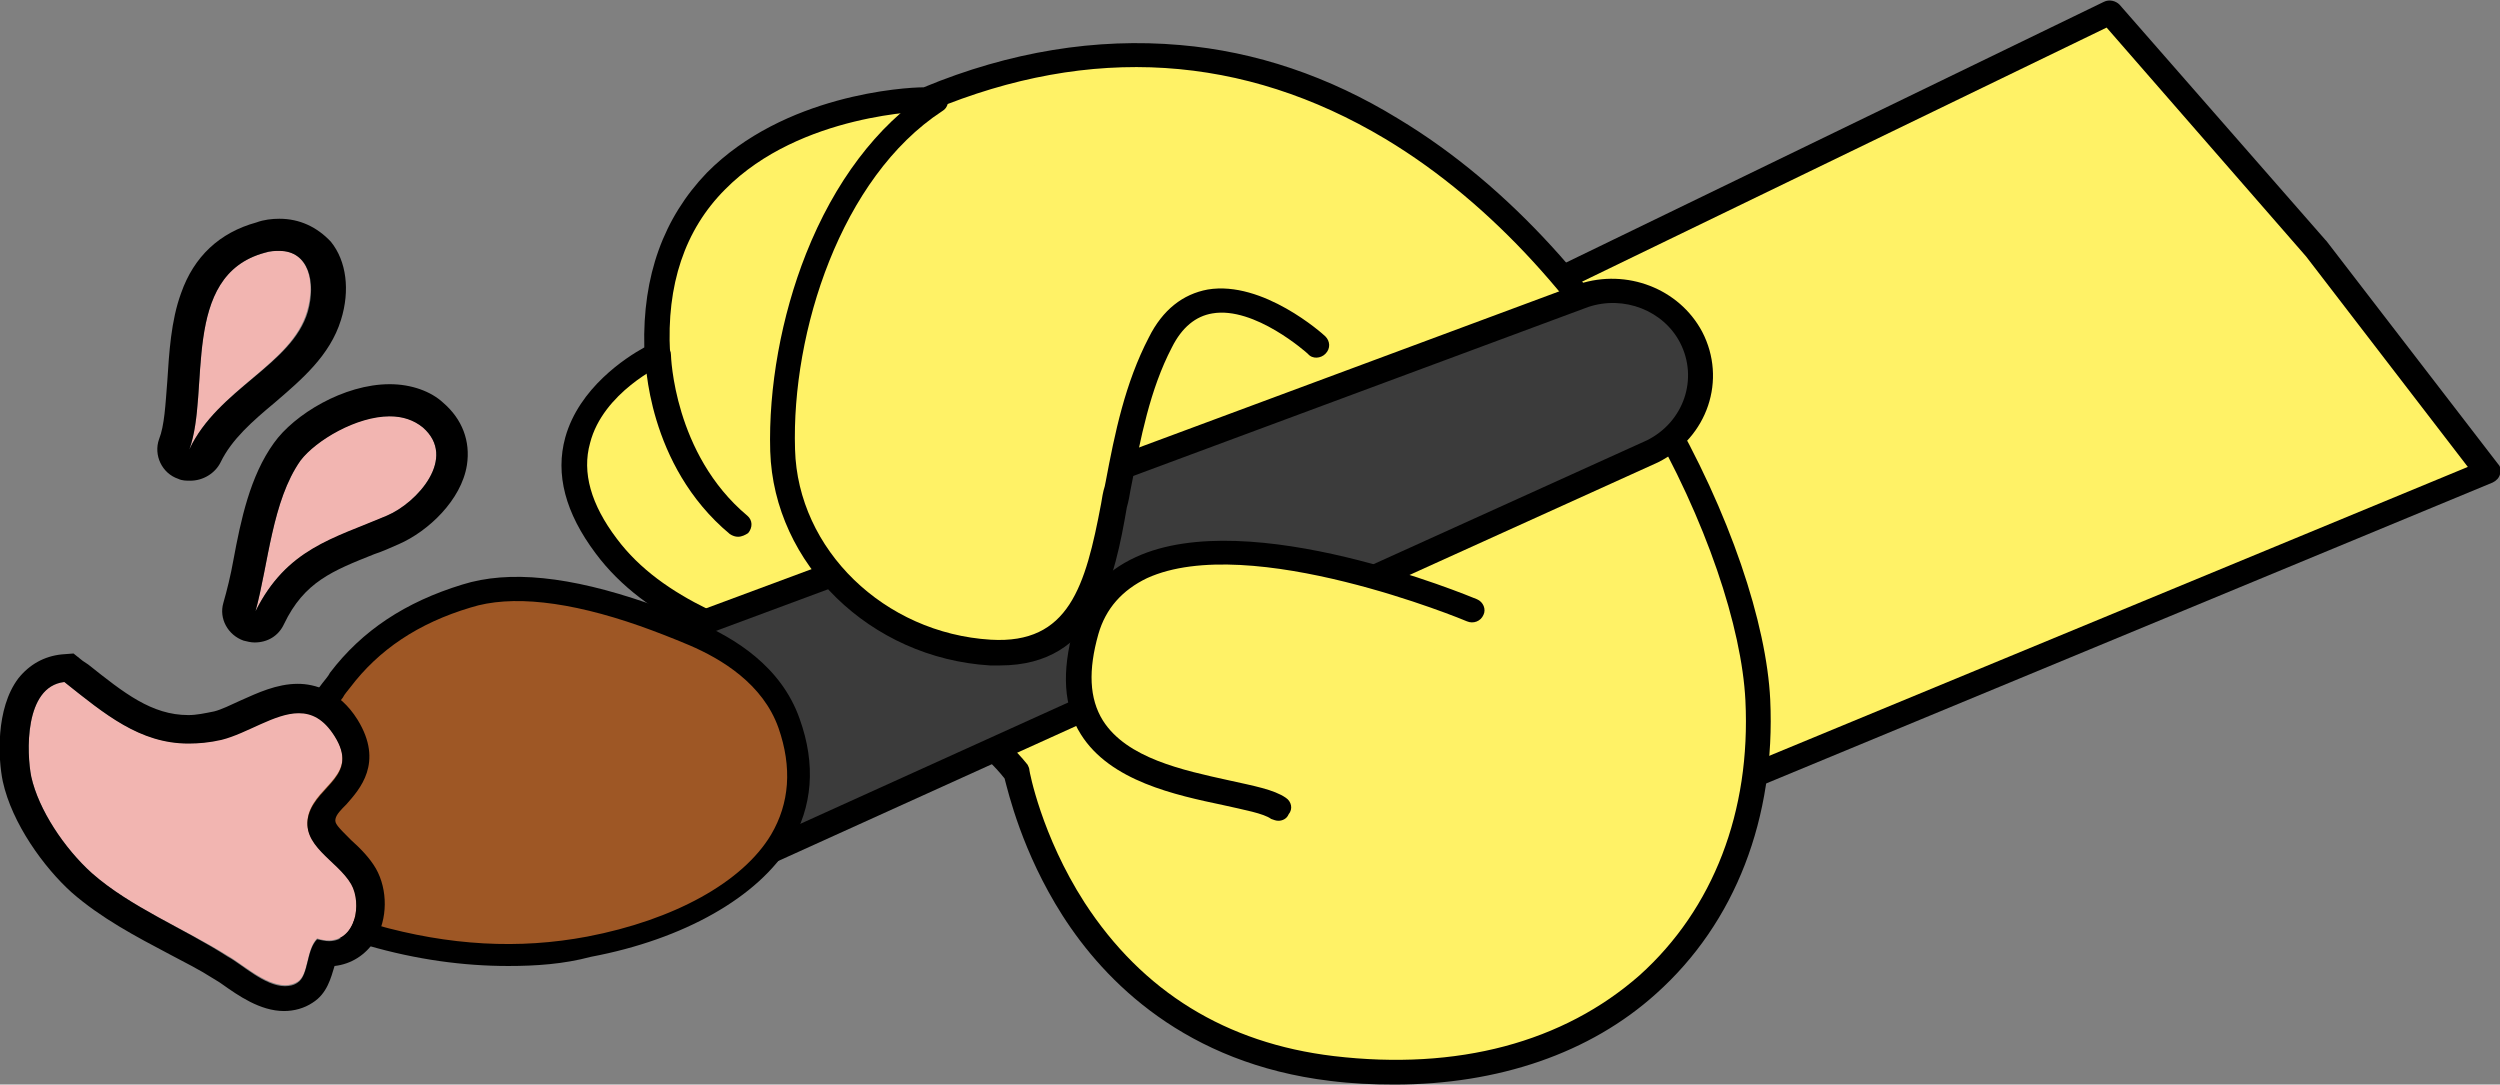 <?xml version="1.0" encoding="utf-8"?>
<!-- Generator: Adobe Illustrator 26.5.0, SVG Export Plug-In . SVG Version: 6.00 Build 0)  -->
<svg version="1.1" id="레이어_1" xmlns="http://www.w3.org/2000/svg" xmlns:xlink="http://www.w3.org/1999/xlink" x="0px"
	 y="0px" viewBox="0 0 272 118" style="enable-background:new 0 0 272 118;" xml:space="preserve">
<rect x="0" y="0" width="272" height="118" fill="#808080" stroke="none"/>
<g>
	<polygon style="fill:#FFF266;" points="270.6,51.3 179.1,89.1 160.5,34.8 229.5,1.3 251.9,27 	"/>
	<path d="M179.1,90.5c-0.2,0-0.4,0-0.6-0.1c-0.4-0.2-0.6-0.4-0.7-0.8l-18.7-54.3c-0.2-0.6,0.1-1.3,0.7-1.6l69.1-33.5
		c0.6-0.3,1.3-0.1,1.7,0.3L253,26.1c0,0,0,0,0.1,0.1l18.7,24.3c0.3,0.3,0.3,0.7,0.2,1.1s-0.4,0.7-0.8,0.9l-91.5,37.9
		C179.5,90.4,179.3,90.5,179.1,90.5z M162.1,35.5L180,87.4l88.5-36.6l-17.6-22.9L229.2,3L162.1,35.5z"/>
</g>
<g>
	<path style="fill:#FFF266;" d="M110.7,84.1c0,0,4.9,28.7,34.3,32.2s47.6-15.1,46.3-40.1s-36.1-87.9-90.4-65.3
		c0,0-30.7,0.3-29.3,27.7c0,0-15.8,7.2-5.6,20.9S100.8,71.5,110.7,84.1z"/>
	<path d="M151.7,118c-2.3,0-4.6-0.1-7-0.4c-15.7-1.9-24.5-10.8-29.1-18c-4.4-6.9-5.9-13.4-6.3-14.9C104.8,79,97,76.4,88.7,73.7
		c-9-3-18.4-6.1-23.9-13.5c-3.3-4.4-4.4-8.6-3.3-12.6c1.5-5.4,6.6-8.7,8.6-9.8c-0.2-7.8,2.1-14.1,6.8-19c8.4-8.5,21.5-9.3,23.6-9.3
		c9.4-3.9,18.8-5.4,27.9-4.6c8.2,0.7,16.2,3.4,23.7,8c24.8,14.9,39.7,46.8,40.5,63.2c0.6,12.9-3.8,24.3-12.4,32
		C173,114.6,163,118,151.7,118z M112,83.8c0,0.1,1.3,7.1,6,14.4c6.3,9.7,15.4,15.3,27.1,16.7c13.5,1.6,25-1.5,33.3-8.8
		c8-7.2,12.1-17.8,11.5-29.9c-0.8-15.8-15.2-46.7-39.2-61.1c-15.4-9.2-32-10.3-49.3-3.1c-0.2,0.1-0.3,0.1-0.5,0.1
		c-0.1,0-13.8,0.2-22,8.5c-4.4,4.4-6.4,10.4-6,17.8c0,0.5-0.3,1-0.8,1.3c-0.1,0-6.5,3-7.9,8.5c-0.9,3.2,0.1,6.7,2.9,10.4
		c5,6.7,13.9,9.6,22.5,12.5c8.4,2.8,17.1,5.7,22.2,12.1C111.9,83.4,112,83.6,112,83.8L112,83.8z"/>
</g>
<g>
	<g>
		<path style="fill:#3B3B3B;" d="M68.4,70.8l103.9-38.6c4.5-1.5,9.6,0.4,11.7,4.6v0c2.4,4.5,0.5,10.1-4.2,12.4L78.5,95L68.4,70.8z"
			/>
		<path d="M78.5,96.4c-0.2,0-0.3,0-0.5-0.1c-0.4-0.1-0.6-0.4-0.8-0.7L67.1,71.2c-0.1-0.3-0.1-0.7,0-1c0.1-0.3,0.4-0.6,0.8-0.7
			l103.9-38.6c0,0,0,0,0,0c5.2-1.7,10.9,0.5,13.4,5.2c2.7,5.2,0.6,11.5-4.8,14.2c0,0,0,0,0,0L79.1,96.2
			C78.9,96.3,78.7,96.4,78.5,96.4z M70.2,71.5l9,21.7l100-45.3c4-2,5.6-6.7,3.6-10.6c-1.8-3.5-6.1-5.2-10-3.9L70.2,71.5z"/>
	</g>
	<g>
		<path style="fill:#9E5725;" d="M69.9,66.9c2,0.7,3.8,1.4,5.5,2.1c3.6,1.5,8.5,4.5,10.4,9.7c5.1,14.4-9.5,22-21.7,24.3
			c-8,1.5-15.9,0.8-23.7-1.3c-7.7-2.2-15.2-3.2-22-7.6c-4-2.5-10-6.9-8.4-12.3c3.5,2.1,8.4,4,12.8,3.5c6.6-0.7,10.6-6.7,14.1-11.3
			c3.5-4.5,8.2-7.4,13.8-9.2C56.4,63.1,63.7,64.7,69.9,66.9z"/>
		<path d="M55.3,105.1c-4.9,0-10-0.7-15.2-2.2c-1.8-0.5-3.6-0.9-5.3-1.4c-6-1.5-11.7-2.9-17.1-6.4c-3-1.9-10.9-7-8.9-13.7
			c0.1-0.4,0.4-0.7,0.8-0.8c0.4-0.1,0.8-0.1,1.1,0.1c4.2,2.5,8.6,3.7,12,3.3c5.5-0.6,9.2-5.4,12.4-9.7c0.3-0.4,0.6-0.7,0.8-1.1
			c3.5-4.6,8.2-7.7,14.4-9.6c5.1-1.6,11.7-0.9,20.1,2l0,0c1.7,0.6,3.6,1.3,5.5,2.1c4,1.7,9.1,4.8,11.1,10.5c1.8,5,1.4,9.6-1,13.6
			c-3.5,5.8-11.6,10.4-21.7,12.3C61.3,104.9,58.3,105.1,55.3,105.1z M11,83.8c0.1,3.7,4.3,6.9,8.1,9.3c5.1,3.3,10.6,4.6,16.3,6.1
			c1.7,0.4,3.6,0.9,5.4,1.4c8.1,2.3,15.7,2.7,23.1,1.3c9.4-1.8,16.9-5.9,20-11.1c2-3.4,2.3-7.3,0.8-11.6c-1.7-4.8-6.2-7.5-9.7-9
			c-1.9-0.8-3.7-1.5-5.4-2.1l0,0c-7.7-2.7-14-3.4-18.4-2c-5.7,1.7-10,4.6-13.1,8.7c-0.3,0.4-0.6,0.7-0.8,1.1
			c-3.4,4.4-7.6,9.9-14.2,10.7C18.4,87,13.9,85.3,11,83.8z"/>
	</g>
	<path style="fill:#F2B5B1;" d="M7,74.2c5.3,4.2,9.8,8,17.1,6.2c4.3-1,9-5.7,12.3-0.4c2.7,4.3-1.8,5.3-2.8,8.5c-1,3.4,3.1,5,4.6,7.6
		c1.4,2.4,0.3,7.3-3.7,6c-1.2,1.2-0.9,3.9-2.1,4.7c-2.4,1.5-5.8-1.8-7.6-2.8C20,101,14.2,98.7,10,95C7,92.3,4.2,88.1,3.4,84.5
		C2.9,82,2.6,74.7,7,74.2z"/>
	<path d="M7,74.2c4.4,3.5,8.2,6.7,13.5,6.7c1.1,0,2.3-0.1,3.6-0.4c2.8-0.7,5.8-2.9,8.4-2.9c1.4,0,2.7,0.6,3.9,2.5
		c2.7,4.3-1.8,5.3-2.8,8.5c-1,3.4,3.1,5,4.6,7.6c1.2,2.1,0.5,6.2-2.4,6.2c-0.4,0-0.8-0.1-1.3-0.2c-1.2,1.2-0.9,3.9-2.1,4.7
		c-0.4,0.3-0.9,0.4-1.4,0.4c-2.2,0-4.7-2.4-6.2-3.2C20,101,14.2,98.7,10,95C7,92.3,4.2,88.1,3.4,84.5C2.9,82,2.6,74.7,7,74.2
		 M8,71.1l-1.3,0.1c-1.9,0.2-3.5,1.1-4.7,2.6c-2.5,3.3-2.2,8.8-1.7,11.2c1,4.6,4.5,9.4,7.5,12.1c3.2,2.8,7,4.8,10.6,6.7
		c1.7,0.9,3.3,1.7,4.7,2.6c0.3,0.2,0.7,0.4,1.1,0.7c1.7,1.2,4.1,2.9,6.7,2.9c1.1,0,2.2-0.3,3.1-0.9c1.6-1,2-2.7,2.4-4
		c1.8-0.2,3.4-1.2,4.4-2.8c1.4-2.3,1.4-5.5,0.1-7.8c-0.7-1.2-1.7-2.2-2.7-3.1c-1.5-1.5-1.8-1.8-1.7-2.3c0.1-0.5,0.6-1,1.2-1.6
		c1.4-1.6,4.1-4.5,1.2-9.2c-2-3.2-4.7-3.9-6.5-3.9c-2.3,0-4.4,1-6.2,1.8c-1.1,0.5-2.1,1-2.9,1.2c-1,0.2-1.9,0.4-2.8,0.4
		c-4,0-7-2.4-10.9-5.5L9,71.9L8,71.1L8,71.1z"/>
</g>
<g>
	<path style="fill:#FFF266;" d="M160.2,66.5c0,0-36.8-15.6-42,2.3s16.5,16.2,20.9,19.2"/>
	<path d="M139.1,89.3c-0.3,0-0.5-0.1-0.8-0.2c-0.8-0.6-3-1-5.2-1.5c-5.2-1.1-12.3-2.6-15.5-7.7c-1.9-3-2.1-6.8-0.8-11.5
		c1-3.6,3.3-6.2,6.8-7.8c12.4-5.7,36.1,4.2,37.1,4.6c0.7,0.3,1,1.1,0.7,1.7c-0.3,0.7-1.1,1-1.8,0.7c-0.2-0.1-23.6-9.8-34.8-4.7
		c-2.7,1.3-4.5,3.3-5.3,6.1c-1.1,3.9-1,7,0.5,9.4c2.6,4.1,8.7,5.4,13.7,6.5c2.7,0.6,4.9,1,6.2,1.9c0.6,0.4,0.8,1.2,0.3,1.8
		C140,89.1,139.5,89.3,139.1,89.3z"/>
</g>
<g>
	<path style="fill:#FFF266;" d="M143.3,37.8c0,0-11.7-10.7-17-0.3c-2.5,4.9-3.6,10.4-4.6,15.8c-1.6,8-2.6,18.4-13.8,17.8
		c-12.1-0.7-22.2-10.2-22.6-22c-0.4-12.9,4.9-30.3,16.6-37.9"/>
	<path d="M108.8,72.4c-0.4,0-0.7,0-1.1,0c-13-0.8-23.5-11-23.9-23.3c-0.2-6.9,1.2-14.7,3.9-21.5c3.1-7.8,7.7-13.9,13.3-17.6
		c0.6-0.4,1.5-0.3,1.9,0.3c0.4,0.6,0.3,1.4-0.4,1.8c-11,7.2-16.4,24-16,36.8c0.3,10.9,9.7,20,21.3,20.7c8.5,0.5,10.3-5.8,12-14.8
		c0.1-0.6,0.2-1.3,0.4-1.9l0.1-0.5c1-5.3,2.1-10.7,4.7-15.7c1.5-3,3.7-4.7,6.4-5.2c6-1,12.5,4.8,12.8,5.1c0.5,0.5,0.6,1.3,0,1.9
		c-0.5,0.5-1.4,0.6-1.9,0c-0.1-0.1-5.8-5.2-10.4-4.4c-1.8,0.3-3.3,1.5-4.4,3.7c-2.4,4.6-3.4,9.9-4.4,15l-0.1,0.5
		c-0.1,0.6-0.2,1.2-0.4,1.9C121.3,62.7,119.4,72.4,108.8,72.4z"/>
</g>
<path d="M80.3,58.4c-0.3,0-0.6-0.1-0.9-0.3c-9-7.5-9.2-19-9.2-19.5c0-0.7,0.6-1.3,1.4-1.3c0,0,0,0,0,0c0.8,0,1.4,0.6,1.4,1.3l0,0
	c0,0.1,0.3,10.8,8.3,17.5c0.6,0.5,0.6,1.3,0.1,1.9C81.1,58.2,80.7,58.4,80.3,58.4z"/>
<g>
	<g>
		<path style="fill:#F2B5B1;" d="M27.8,66.5c1.4-5.1,1.8-12,4.9-16.4C35,47,42.4,43.3,46,46.5c3.8,3.3-0.6,8.2-3.9,9.6
			C36.3,58.7,31.2,59.7,27.8,66.5z"/>
		<path d="M42.4,45.3c1.4,0,2.6,0.4,3.6,1.2c3.8,3.3-0.6,8.2-3.9,9.6c-5.9,2.5-10.9,3.6-14.3,10.4c1.4-5.1,1.8-12,4.9-16.4
			C34.4,47.9,38.8,45.3,42.4,45.3 M42.4,41.8C42.4,41.8,42.4,41.8,42.4,41.8c-5,0-10.4,3.3-12.6,6.4c-2.6,3.6-3.6,8.4-4.4,12.7
			c-0.3,1.7-0.7,3.3-1.1,4.7c-0.5,1.7,0.5,3.5,2.2,4.1c0.4,0.1,0.8,0.2,1.2,0.2c1.4,0,2.6-0.7,3.2-2c2.2-4.6,5.3-5.8,9.8-7.6
			c0.9-0.3,1.8-0.7,2.7-1.1c3.2-1.4,6.8-4.8,7.4-8.6c0.4-2.6-0.5-5-2.6-6.8C46.9,42.6,44.8,41.8,42.4,41.8L42.4,41.8z"/>
	</g>
	<g>
		<path style="fill:#F2B5B1;" d="M20.6,48.9c2.3-6.3-1-18.9,8.2-21.4c4.5-1.2,5.7,2.7,4.6,6.4C31.7,39.7,23.7,42.3,20.6,48.9z"/>
		<path d="M30.4,27.3c3.2,0,4,3.4,3.1,6.6c-1.7,5.8-9.8,8.4-12.9,15c2.3-6.3-1-18.9,8.2-21.4C29.4,27.3,29.9,27.3,30.4,27.3
			 M30.4,23.8C30.4,23.8,30.4,23.8,30.4,23.8c-0.8,0-1.7,0.1-2.5,0.4c-4,1.1-6.8,3.7-8.2,7.7c-1.1,3-1.3,6.5-1.5,9.6
			c-0.2,2.5-0.3,4.8-0.9,6.3c-0.6,1.7,0.3,3.7,2.1,4.3c0.4,0.2,0.9,0.2,1.3,0.2c1.4,0,2.7-0.8,3.3-2c1.2-2.5,3.5-4.5,5.9-6.5
			c2.9-2.5,6-5.1,7.2-9c1-3.2,0.6-6.4-1.1-8.5C34.5,24.7,32.6,23.8,30.4,23.8L30.4,23.8z"/>
	</g>
</g>
</svg>
